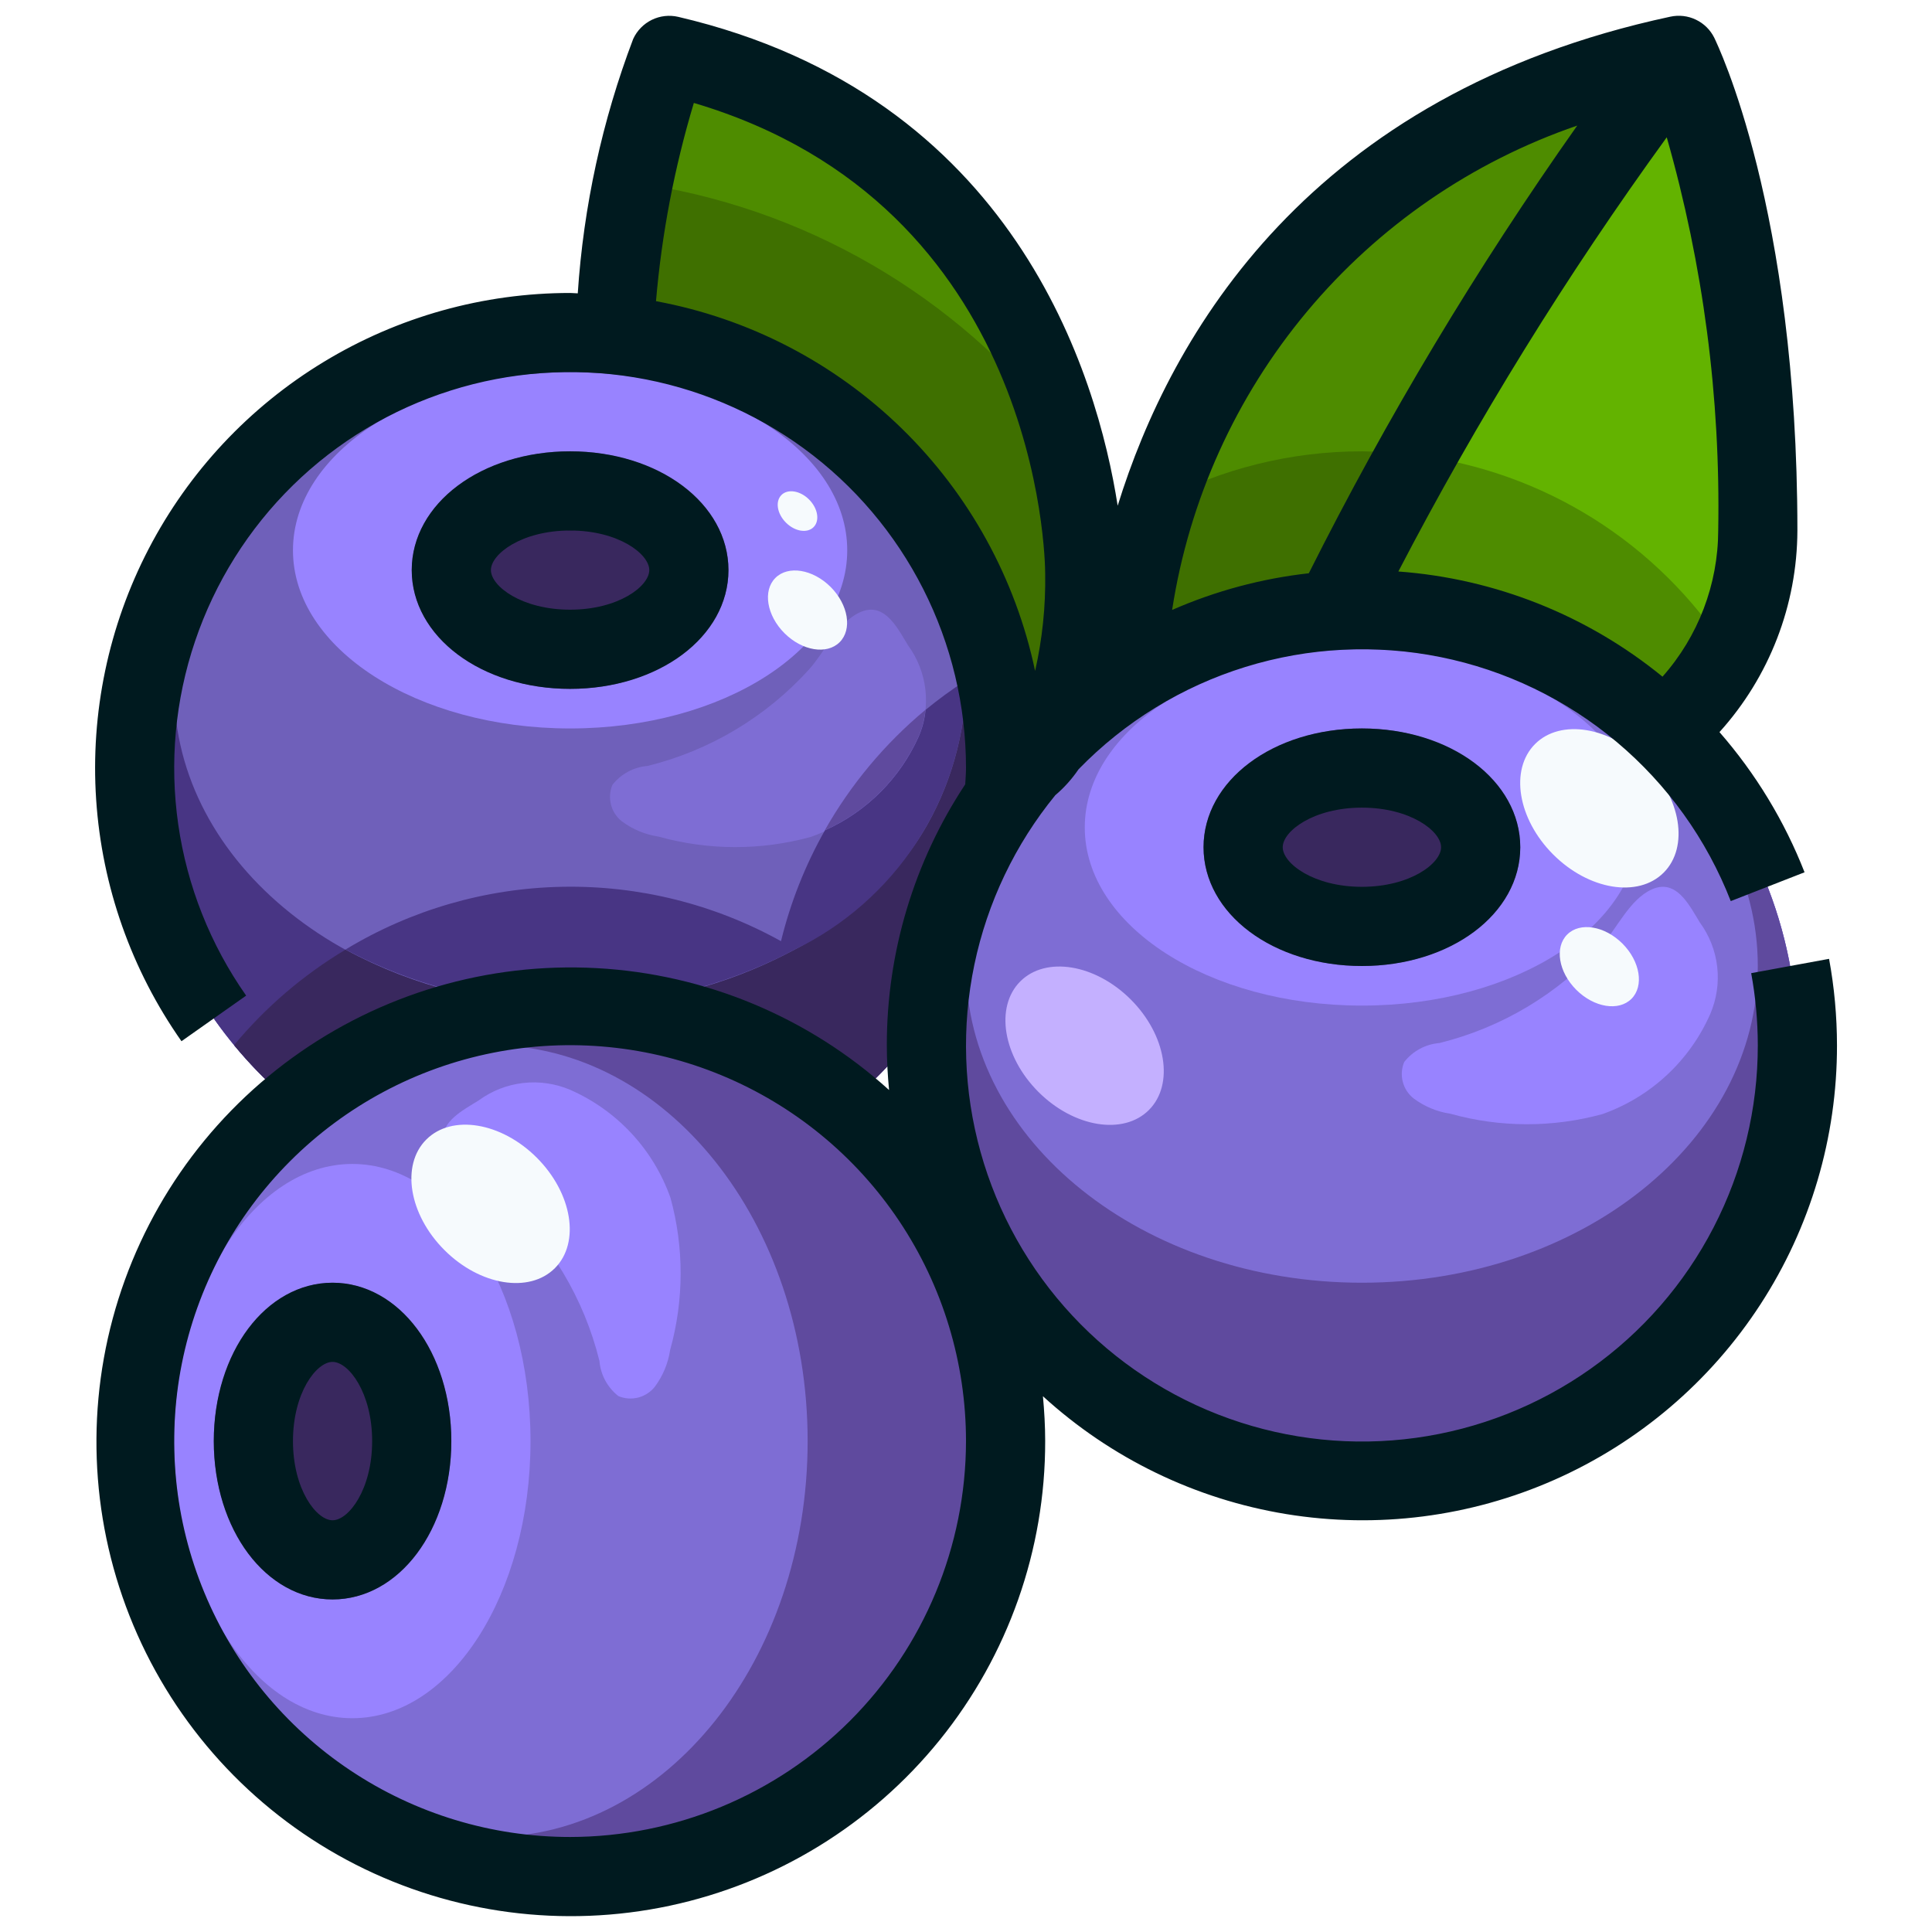 <svg width="61" height="61" viewBox="0 0 61 61" fill="none" xmlns="http://www.w3.org/2000/svg">
<g clip-path="url(#clip0_1_463)">
<path d="M18 20.5C20.071 20.5 21.75 19.381 21.75 18C21.75 16.619 20.071 15.5 18 15.5C15.929 15.5 14.25 16.619 14.25 18C14.25 19.381 15.929 20.5 18 20.5Z" fill="#39285E"/>
<path d="M31.75 24.25C31.75 26.97 30.944 29.628 29.433 31.889C27.922 34.15 25.774 35.913 23.262 36.953C20.749 37.994 17.985 38.266 15.318 37.736C12.65 37.205 10.2 35.896 8.277 33.973C6.354 32.05 5.045 29.6 4.514 26.933C3.984 24.265 4.256 21.501 5.297 18.988C6.337 16.476 8.1 14.328 10.361 12.817C12.622 11.306 15.28 10.5 18 10.5C19.806 10.499 21.594 10.854 23.263 11.545C24.932 12.235 26.448 13.248 27.725 14.525C29.002 15.802 30.015 17.318 30.705 18.987C31.396 20.656 31.751 22.444 31.75 24.25ZM21.75 18C21.75 16.625 20.075 15.5 18 15.5C15.925 15.5 14.25 16.625 14.25 18C14.25 19.375 15.925 20.5 18 20.5C20.075 20.5 21.75 19.375 21.75 18Z" fill="#6F60BA"/>
<path d="M43 29.25C45.071 29.25 46.75 28.131 46.75 26.75C46.75 25.369 45.071 24.25 43 24.25C40.929 24.25 39.25 25.369 39.25 26.75C39.25 28.131 40.929 29.25 43 29.25Z" fill="#39285E"/>
<path d="M43 19.25C45.719 19.25 48.378 20.056 50.639 21.567C52.9 23.078 54.663 25.226 55.703 27.738C56.744 30.251 57.016 33.015 56.486 35.682C55.955 38.35 54.646 40.8 52.723 42.723C50.8 44.646 48.35 45.955 45.682 46.486C43.015 47.016 40.251 46.744 37.738 45.703C35.226 44.663 33.078 42.9 31.567 40.639C30.056 38.378 29.25 35.719 29.25 33C29.249 31.194 29.604 29.406 30.295 27.737C30.985 26.068 31.998 24.552 33.275 23.275C34.552 21.998 36.068 20.985 37.737 20.295C39.406 19.604 41.194 19.249 43 19.25ZM46.75 26.75C46.75 25.375 45.075 24.25 43 24.25C40.925 24.25 39.25 25.375 39.25 26.75C39.25 28.125 40.925 29.25 43 29.25C45.075 29.25 46.75 28.125 46.75 26.75Z" fill="#7E6DD4"/>
<path d="M10.5 49.25C11.881 49.25 13 47.571 13 45.5C13 43.429 11.881 41.75 10.5 41.75C9.119 41.75 8 43.429 8 45.5C8 47.571 9.119 49.25 10.5 49.25Z" fill="#39285E"/>
<path d="M18 31.75C20.72 31.75 23.378 32.556 25.639 34.067C27.9 35.578 29.663 37.726 30.703 40.238C31.744 42.751 32.016 45.515 31.486 48.182C30.955 50.85 29.646 53.3 27.723 55.223C25.8 57.146 23.35 58.455 20.683 58.986C18.015 59.516 15.251 59.244 12.738 58.203C10.226 57.163 8.078 55.4 6.567 53.139C5.056 50.878 4.25 48.219 4.25 45.5C4.249 43.694 4.604 41.906 5.295 40.237C5.985 38.568 6.998 37.052 8.275 35.775C9.552 34.498 11.068 33.485 12.737 32.795C14.406 32.104 16.194 31.749 18 31.75ZM13 45.5C13 43.425 11.875 41.75 10.5 41.75C9.125 41.75 8 43.425 8 45.5C8 47.575 9.125 49.25 10.5 49.25C11.875 49.25 13 47.575 13 45.5Z" fill="#7E6DD4"/>
<path d="M31.75 24.133C32.148 24.212 32.375 24.25 32.375 24.25L32.409 24.229C32.621 23.971 32.851 23.729 33.083 23.488C33.98 21.845 34.386 19.979 34.25 18.113C34.25 18.113 34.25 4.812 21.125 1.75C20.07 4.576 19.479 7.554 19.375 10.569C22.747 10.905 25.877 12.476 28.161 14.98C30.445 17.484 31.724 20.743 31.75 24.133Z" fill="#4E8C00"/>
<path d="M43 19.25C46.568 19.248 49.995 20.638 52.554 23.125C53.463 22.327 54.195 21.348 54.703 20.25C55.21 19.152 55.482 17.959 55.5 16.75C55.5 6.75 53 1.75 53 1.75C48.81 7.229 45.168 13.104 42.125 19.294C42.415 19.276 42.705 19.25 43 19.25Z" fill="#63B300"/>
<path d="M53 1.75C36.818 5.218 35.6 19.364 35.509 21.476C37.489 20.189 39.768 19.437 42.125 19.294C45.168 13.104 48.81 7.229 53 1.75Z" fill="#4E8C00"/>
<path d="M43 29.25C45.071 29.25 46.75 28.131 46.75 26.75C46.75 25.369 45.071 24.25 43 24.25C40.929 24.25 39.25 25.369 39.25 26.75C39.25 28.131 40.929 29.25 43 29.25Z" fill="#39285E"/>
<path d="M43 19.25C45.719 19.25 48.378 20.056 50.639 21.567C52.9 23.078 54.663 25.226 55.703 27.738C56.744 30.251 57.016 33.015 56.486 35.682C55.955 38.35 54.646 40.8 52.723 42.723C50.8 44.646 48.35 45.955 45.682 46.486C43.015 47.016 40.251 46.744 37.738 45.703C35.226 44.663 33.078 42.9 31.567 40.639C30.056 38.378 29.25 35.719 29.25 33C29.249 31.194 29.604 29.406 30.295 27.737C30.985 26.068 31.998 24.552 33.275 23.275C34.552 21.998 36.068 20.985 37.737 20.295C39.406 19.604 41.194 19.249 43 19.25ZM46.75 26.75C46.75 25.375 45.075 24.25 43 24.25C40.925 24.25 39.25 25.375 39.25 26.75C39.25 28.125 40.925 29.25 43 29.25C45.075 29.25 46.75 28.125 46.75 26.75Z" fill="#7E6DD4"/>
<path d="M43 19.25C40.281 19.25 37.622 20.056 35.361 21.567C33.1 23.078 31.337 25.226 30.297 27.738C29.256 30.251 28.984 33.015 29.514 35.682C30.045 38.35 31.354 40.8 33.277 42.723C35.2 44.646 37.65 45.955 40.318 46.486C42.985 47.016 45.749 46.744 48.262 45.703C50.774 44.663 52.922 42.9 54.433 40.639C55.944 38.378 56.75 35.719 56.75 33C56.751 31.194 56.396 29.406 55.705 27.737C55.015 26.068 54.002 24.552 52.725 23.275C51.448 21.998 49.932 20.985 48.263 20.295C46.594 19.604 44.806 19.249 43 19.25ZM43 40.5C36.091 40.5 30.5 36.028 30.5 30.5C30.5 24.973 36.091 20.5 43 20.5C49.909 20.5 55.5 24.973 55.5 30.5C55.5 36.028 49.909 40.5 43 40.5Z" fill="#5F4A9E"/>
<path d="M43 31.75C47.833 31.75 51.75 29.232 51.75 26.125C51.75 23.018 47.833 20.5 43 20.5C38.167 20.5 34.25 23.018 34.25 26.125C34.25 29.232 38.167 31.75 43 31.75Z" fill="#9883FF"/>
<path d="M43 30.5C45.761 30.5 48 28.821 48 26.75C48 24.679 45.761 23 43 23C40.239 23 38 24.679 38 26.75C38 28.821 40.239 30.5 43 30.5Z" fill="#5F4A9E"/>
<path d="M43 29.25C45.071 29.25 46.75 28.131 46.75 26.75C46.75 25.369 45.071 24.25 43 24.25C40.929 24.25 39.25 25.369 39.25 26.75C39.25 28.131 40.929 29.25 43 29.25Z" fill="#39285E"/>
<path d="M43 25.5C43.719 25.434 44.441 25.576 45.082 25.909C45.723 26.241 46.255 26.75 46.616 27.375C46.7 27.177 46.745 26.965 46.75 26.75C46.75 25.375 45.075 24.25 43 24.25C40.925 24.25 39.25 25.375 39.25 26.75C39.255 26.965 39.3 27.177 39.384 27.375C39.745 26.75 40.277 26.241 40.918 25.909C41.559 25.576 42.281 25.434 43 25.5Z" fill="#261647"/>
<path d="M52.407 28.006C52.318 28.019 52.23 28.045 52.148 28.084C51.453 28.396 51.042 29.334 50.547 29.883C49.19 31.384 47.414 32.446 45.449 32.932C45.232 32.95 45.021 33.012 44.83 33.115C44.638 33.218 44.47 33.36 44.336 33.531C44.253 33.729 44.237 33.948 44.291 34.156C44.344 34.364 44.464 34.548 44.633 34.681C44.974 34.936 45.374 35.102 45.795 35.165C47.365 35.603 49.025 35.607 50.597 35.175C51.35 34.908 52.041 34.49 52.626 33.946C53.211 33.402 53.679 32.744 54 32.013C54.201 31.544 54.276 31.031 54.218 30.524C54.16 30.018 53.97 29.535 53.669 29.124C53.355 28.606 53.008 27.926 52.407 28.006Z" fill="#9883FF"/>
<path d="M18 20.5C20.071 20.5 21.75 19.381 21.75 18C21.75 16.619 20.071 15.5 18 15.5C15.929 15.5 14.25 16.619 14.25 18C14.25 19.381 15.929 20.5 18 20.5Z" fill="#39285E"/>
<path d="M31.75 24.25C31.75 26.97 30.944 29.628 29.433 31.889C27.922 34.15 25.774 35.913 23.262 36.953C20.749 37.994 17.985 38.266 15.318 37.736C12.65 37.205 10.2 35.896 8.277 33.973C6.354 32.05 5.045 29.6 4.514 26.933C3.984 24.265 4.256 21.501 5.297 18.988C6.337 16.476 8.1 14.328 10.361 12.817C12.622 11.306 15.28 10.5 18 10.5C19.806 10.499 21.594 10.854 23.263 11.545C24.932 12.235 26.448 13.248 27.725 14.525C29.002 15.802 30.015 17.318 30.705 18.987C31.396 20.656 31.751 22.444 31.75 24.25ZM21.75 18C21.75 16.625 20.075 15.5 18 15.5C15.925 15.5 14.25 16.625 14.25 18C14.25 19.375 15.925 20.5 18 20.5C20.075 20.5 21.75 19.375 21.75 18Z" fill="#6F60BA"/>
<path d="M18 10.5C15.28 10.5 12.622 11.306 10.361 12.817C8.1 14.328 6.337 16.476 5.297 18.988C4.256 21.501 3.984 24.265 4.514 26.933C5.045 29.6 6.354 32.05 8.277 33.973C10.2 35.896 12.65 37.205 15.318 37.736C17.985 38.266 20.749 37.994 23.262 36.953C25.774 35.913 27.922 34.15 29.433 31.889C30.944 29.628 31.75 26.97 31.75 24.25C31.751 22.444 31.396 20.656 30.705 18.987C30.015 17.318 29.002 15.802 27.725 14.525C26.448 13.248 24.932 12.235 23.263 11.545C21.594 10.854 19.806 10.499 18 10.5ZM18 31.75C11.091 31.75 5.5 27.277 5.5 21.75C5.5 16.223 11.091 11.75 18 11.75C24.909 11.75 30.5 16.223 30.5 21.75C30.5 27.277 24.909 31.75 18 31.75Z" fill="#483584"/>
<path d="M18 23C22.832 23 26.75 20.482 26.75 17.375C26.75 14.268 22.832 11.75 18 11.75C13.168 11.75 9.25 14.268 9.25 17.375C9.25 20.482 13.168 23 18 23Z" fill="#9883FF"/>
<path d="M18 21.75C20.761 21.75 23 20.071 23 18C23 15.929 20.761 14.25 18 14.25C15.239 14.25 13 15.929 13 18C13 20.071 15.239 21.75 18 21.75Z" fill="#5F4A9E"/>
<path d="M18 20.5C20.071 20.5 21.75 19.381 21.75 18C21.75 16.619 20.071 15.5 18 15.5C15.929 15.5 14.25 16.619 14.25 18C14.25 19.381 15.929 20.5 18 20.5Z" fill="#39285E"/>
<path d="M18 16.75C18.719 16.684 19.442 16.826 20.082 17.159C20.723 17.491 21.256 18 21.616 18.625C21.7 18.427 21.745 18.215 21.75 18C21.75 16.625 20.075 15.5 18 15.5C15.925 15.5 14.25 16.625 14.25 18C14.255 18.215 14.3 18.427 14.384 18.625C14.745 18 15.277 17.491 15.918 17.159C16.558 16.826 17.281 16.684 18 16.75Z" fill="#261647"/>
<path d="M27.407 19.256C27.317 19.269 27.23 19.295 27.148 19.334C26.453 19.646 26.043 20.584 25.547 21.133C24.19 22.634 22.414 23.696 20.449 24.183C20.232 24.2 20.021 24.262 19.83 24.365C19.638 24.468 19.47 24.61 19.336 24.781C19.253 24.979 19.238 25.198 19.291 25.406C19.344 25.614 19.464 25.798 19.633 25.931C19.974 26.186 20.373 26.352 20.795 26.415C22.365 26.853 24.025 26.857 25.598 26.425C26.351 26.158 27.041 25.74 27.626 25.196C28.211 24.652 28.679 23.994 29 23.262C29.201 22.794 29.276 22.281 29.218 21.774C29.16 21.268 28.97 20.785 28.669 20.374C28.355 19.856 28.008 19.176 27.407 19.256Z" fill="#7E6DD4"/>
<path d="M9.269 34.875C11.727 32.85 14.815 31.744 18 31.75C15.525 31.767 13.086 31.16 10.909 29.984C9.573 30.783 8.383 31.803 7.389 33C7.954 33.684 8.584 34.312 9.269 34.875Z" fill="#39285E"/>
<path d="M30.484 21.491C30.047 21.774 29.627 22.081 29.225 22.411C29.198 22.705 29.123 22.992 29.005 23.262C28.414 24.576 27.361 25.628 26.046 26.216C25.425 27.313 24.958 28.491 24.659 29.716C22.547 28.545 20.163 27.952 17.748 27.999C15.334 28.045 12.974 28.729 10.909 29.98C12.998 31.089 15.317 31.692 17.681 31.742C20.046 31.792 22.389 31.287 24.523 30.267C24.714 30.174 24.907 30.081 25.091 29.98C26.651 29.223 27.977 28.059 28.93 26.61C29.882 25.161 30.424 23.482 30.5 21.75C30.5 21.663 30.486 21.578 30.484 21.491Z" fill="#483584"/>
<path d="M31.341 20.97C31.047 21.133 30.762 21.309 30.484 21.491C30.484 21.578 30.5 21.663 30.5 21.75C30.425 23.483 29.883 25.163 28.93 26.612C27.978 28.062 26.652 29.227 25.091 29.984C24.907 30.085 24.716 30.177 24.523 30.271C22.489 31.255 20.259 31.761 18 31.75C21.182 31.763 24.264 32.866 26.731 34.875C27.415 34.311 28.043 33.683 28.606 33C28.849 32.706 29.074 32.398 29.291 32.084C29.449 29.602 30.282 27.21 31.699 25.166C31.719 24.863 31.745 24.559 31.745 24.25C31.742 23.144 31.607 22.043 31.341 20.97Z" fill="#39285E"/>
<path d="M29 23.262C29.118 22.992 29.192 22.705 29.22 22.411C27.939 23.477 26.862 24.766 26.041 26.216C27.356 25.628 28.409 24.577 29 23.262Z" fill="#5F4A9E"/>
<path d="M10.5 49.25C11.881 49.25 13 47.571 13 45.5C13 43.429 11.881 41.75 10.5 41.75C9.119 41.75 8 43.429 8 45.5C8 47.571 9.119 49.25 10.5 49.25Z" fill="#39285E"/>
<path d="M18 31.75C20.72 31.75 23.378 32.556 25.639 34.067C27.9 35.578 29.663 37.726 30.703 40.238C31.744 42.751 32.016 45.515 31.486 48.182C30.955 50.85 29.646 53.3 27.723 55.223C25.8 57.146 23.35 58.455 20.683 58.986C18.015 59.516 15.251 59.244 12.738 58.203C10.226 57.163 8.078 55.4 6.567 53.139C5.056 50.878 4.25 48.219 4.25 45.5C4.249 43.694 4.604 41.906 5.295 40.237C5.985 38.568 6.998 37.052 8.275 35.775C9.552 34.498 11.068 33.485 12.737 32.795C14.406 32.104 16.194 31.749 18 31.75ZM13 45.5C13 43.425 11.875 41.75 10.5 41.75C9.125 41.75 8 43.425 8 45.5C8 47.575 9.125 49.25 10.5 49.25C11.875 49.25 13 47.575 13 45.5Z" fill="#7E6DD4"/>
<path d="M4.25 45.5C4.25 48.219 5.056 50.878 6.567 53.139C8.078 55.4 10.226 57.163 12.738 58.203C15.251 59.244 18.015 59.516 20.683 58.986C23.35 58.455 25.8 57.146 27.723 55.223C29.646 53.3 30.955 50.85 31.486 48.182C32.016 45.515 31.744 42.751 30.703 40.238C29.663 37.726 27.9 35.578 25.639 34.067C23.378 32.556 20.72 31.75 18 31.75C16.194 31.749 14.406 32.104 12.737 32.795C11.068 33.485 9.552 34.498 8.275 35.775C6.998 37.052 5.985 38.568 5.295 40.237C4.604 41.906 4.249 43.694 4.25 45.5ZM25.5 45.5C25.5 52.409 21.027 58 15.5 58C9.973 58 5.5 52.409 5.5 45.5C5.5 38.591 9.973 33 15.5 33C21.027 33 25.5 38.591 25.5 45.5Z" fill="#5F4A9E"/>
<path d="M11.125 54.25C14.232 54.25 16.75 50.333 16.75 45.5C16.75 40.667 14.232 36.75 11.125 36.75C8.018 36.75 5.5 40.667 5.5 45.5C5.5 50.333 8.018 54.25 11.125 54.25Z" fill="#9883FF"/>
<path d="M10.5 50.5C12.571 50.5 14.25 48.261 14.25 45.5C14.25 42.739 12.571 40.5 10.5 40.5C8.429 40.5 6.75 42.739 6.75 45.5C6.75 48.261 8.429 50.5 10.5 50.5Z" fill="#5F4A9E"/>
<path d="M10.5 49.25C11.881 49.25 13 47.571 13 45.5C13 43.429 11.881 41.75 10.5 41.75C9.119 41.75 8 43.429 8 45.5C8 47.571 9.119 49.25 10.5 49.25Z" fill="#39285E"/>
<path d="M9.25 45.5C9.184 44.781 9.326 44.059 9.659 43.418C9.991 42.777 10.5 42.245 11.125 41.884C10.927 41.8 10.715 41.755 10.5 41.75C9.125 41.75 8 43.425 8 45.5C8 47.575 9.125 49.25 10.5 49.25C10.715 49.245 10.927 49.2 11.125 49.116C10.5 48.755 9.991 48.223 9.659 47.582C9.326 46.941 9.184 46.219 9.25 45.5Z" fill="#261647"/>
<path d="M14 36.009C14.013 36.099 14.039 36.186 14.078 36.269C14.391 36.964 15.335 37.374 15.877 37.867C17.378 39.226 18.44 41.002 18.926 42.968C18.944 43.184 19.006 43.395 19.11 43.587C19.213 43.778 19.355 43.946 19.526 44.08C19.724 44.163 19.943 44.179 20.151 44.125C20.358 44.072 20.542 43.952 20.675 43.784C20.93 43.442 21.096 43.043 21.159 42.621C21.597 41.05 21.601 39.39 21.169 37.818C20.902 37.064 20.484 36.373 19.94 35.787C19.396 35.201 18.738 34.733 18.006 34.411C17.538 34.211 17.024 34.136 16.518 34.194C16.011 34.252 15.529 34.441 15.117 34.742C14.606 35.061 13.926 35.407 14 36.009Z" fill="#9883FF"/>
<path d="M31.75 24.133C32.148 24.212 32.375 24.25 32.375 24.25L32.409 24.229C32.621 23.971 32.851 23.729 33.083 23.488C33.98 21.845 34.386 19.979 34.25 18.113C34.25 18.113 34.25 4.812 21.125 1.75C20.07 4.576 19.479 7.554 19.375 10.569C22.747 10.905 25.877 12.476 28.161 14.98C30.445 17.484 31.724 20.743 31.75 24.133Z" fill="#4E8C00"/>
<path d="M43 19.25C46.568 19.248 49.995 20.638 52.554 23.125C53.463 22.327 54.195 21.348 54.703 20.25C55.21 19.152 55.482 17.959 55.5 16.75C55.5 6.75 53 1.75 53 1.75C48.81 7.229 45.168 13.104 42.125 19.294C42.415 19.276 42.705 19.25 43 19.25Z" fill="#63B300"/>
<path d="M53 1.75C36.818 5.218 35.6 19.364 35.509 21.476C37.489 20.189 39.768 19.437 42.125 19.294C45.168 13.104 48.81 7.229 53 1.75Z" fill="#4E8C00"/>
<path d="M44.719 14.375C43.844 15.922 42.969 17.566 42.125 19.3C42.415 19.282 42.705 19.256 43 19.256C46.568 19.254 49.995 20.644 52.554 23.131C53.349 22.383 54.02 21.513 54.541 20.554C53.454 18.869 52.011 17.444 50.315 16.376C48.618 15.309 46.708 14.626 44.719 14.375Z" fill="#4E8C00"/>
<path d="M42.125 19.294C42.975 17.56 43.85 15.919 44.719 14.369C44.149 14.294 43.575 14.254 43 14.25C40.772 14.249 38.577 14.792 36.606 15.832C35.992 17.657 35.623 19.555 35.509 21.476C37.489 20.189 39.768 19.437 42.125 19.294Z" fill="#3F7000"/>
<path d="M20 5.765C19.692 7.352 19.483 8.956 19.375 10.569C22.747 10.905 25.877 12.476 28.161 14.98C30.445 17.484 31.724 20.743 31.75 24.133C32.148 24.212 32.375 24.25 32.375 24.25L32.409 24.229C32.621 23.971 32.851 23.729 33.083 23.488C33.98 21.845 34.386 19.979 34.25 18.113C34.194 16.58 33.947 15.061 33.513 13.59C30.203 9.317 25.353 6.509 20 5.765Z" fill="#3F7000"/>
<path d="M52.528 27.552C53.334 26.746 53.078 25.184 51.956 24.063C50.835 22.942 49.273 22.686 48.468 23.491C47.662 24.297 47.918 25.858 49.04 26.98C50.161 28.101 51.723 28.357 52.528 27.552Z" fill="#F6FAFD"/>
<path d="M17.52 40.04C18.325 39.235 18.069 37.673 16.948 36.552C15.826 35.43 14.264 35.174 13.459 35.98C12.653 36.785 12.91 38.347 14.031 39.468C15.152 40.59 16.714 40.846 17.52 40.04Z" fill="#F6FAFD"/>
<path d="M36.275 35.047C37.08 34.241 36.824 32.679 35.703 31.558C34.581 30.437 33.019 30.181 32.214 30.986C31.409 31.791 31.665 33.353 32.786 34.475C33.907 35.596 35.469 35.852 36.275 35.047Z" fill="#C4B0FF"/>
<path d="M51.511 31.536C51.914 31.133 51.786 30.352 51.226 29.792C50.665 29.232 49.885 29.104 49.482 29.506C49.079 29.909 49.207 30.69 49.767 31.25C50.328 31.811 51.108 31.939 51.511 31.536Z" fill="#F6FAFD"/>
<path d="M26.511 20.276C26.914 19.873 26.786 19.093 26.226 18.532C25.665 17.972 24.884 17.844 24.482 18.247C24.079 18.649 24.207 19.43 24.767 19.991C25.328 20.551 26.108 20.679 26.511 20.276Z" fill="#F6FAFD"/>
<path d="M25.687 16.644C25.889 16.442 25.825 16.052 25.545 15.771C25.265 15.491 24.874 15.427 24.673 15.629C24.471 15.831 24.535 16.221 24.815 16.501C25.095 16.782 25.486 16.845 25.687 16.644Z" fill="#F6FAFD"/>
<path d="M57.75 30.274L55.291 30.726C55.429 31.476 55.499 32.237 55.5 33C55.502 35.003 55.023 36.977 54.103 38.756C53.183 40.536 51.849 42.068 50.213 43.223C48.577 44.379 46.687 45.125 44.703 45.398C42.718 45.671 40.698 45.463 38.81 44.791C36.923 44.12 35.225 43.005 33.859 41.54C32.493 40.075 31.498 38.304 30.96 36.374C30.422 34.445 30.355 32.415 30.765 30.454C31.175 28.494 32.051 26.66 33.318 25.109C33.599 24.87 33.846 24.595 34.053 24.29C35.509 22.789 37.319 21.678 39.317 21.059C41.315 20.44 43.436 20.333 45.486 20.747C47.536 21.161 49.449 22.084 51.049 23.43C52.65 24.776 53.887 26.503 54.646 28.451L56.976 27.541C56.342 25.922 55.433 24.425 54.29 23.115C55.867 21.369 56.743 19.102 56.75 16.75C56.75 6.571 54.225 1.406 54.125 1.191C54.001 0.942 53.797 0.741 53.545 0.621C53.294 0.5 53.01 0.468 52.737 0.527C41.331 2.972 36.962 10.564 35.289 15.967C34.646 11.849 32.039 3.016 21.414 0.532C21.133 0.467 20.838 0.5 20.579 0.627C20.32 0.754 20.113 0.967 19.992 1.229C19.014 3.805 18.424 6.513 18.242 9.262C18.164 9.262 18.086 9.25 18.008 9.25C15.261 9.249 12.566 10.002 10.219 11.428C7.87 12.853 5.959 14.896 4.692 17.333C3.426 19.77 2.853 22.509 3.036 25.249C3.219 27.99 4.151 30.628 5.73 32.875L7.772 31.435C6.643 29.828 5.908 27.977 5.628 26.033C5.348 24.088 5.529 22.105 6.159 20.245C6.788 18.384 7.847 16.697 9.249 15.322C10.652 13.947 12.359 12.922 14.232 12.33C16.105 11.738 18.091 11.595 20.03 11.914C21.968 12.233 23.804 13.004 25.388 14.165C26.973 15.326 28.261 16.845 29.149 18.597C30.038 20.349 30.5 22.286 30.5 24.25C30.5 24.424 30.484 24.593 30.476 24.764C28.86 27.206 27.998 30.071 28 33C28 33.479 28.027 33.95 28.071 34.416C25.525 32.112 22.264 30.753 18.835 30.567C15.406 30.381 12.017 31.378 9.236 33.393C6.455 35.407 4.451 38.316 3.559 41.632C2.667 44.949 2.942 48.47 4.337 51.608C5.732 54.746 8.164 57.309 11.223 58.868C14.283 60.427 17.786 60.887 21.144 60.171C24.503 59.455 27.513 57.607 29.672 54.936C31.83 52.265 33.005 48.934 33 45.5C33 45.021 32.972 44.55 32.929 44.084C35.075 46.043 37.744 47.336 40.612 47.805C43.48 48.273 46.423 47.897 49.081 46.722C51.739 45.547 53.997 43.624 55.581 41.187C57.165 38.751 58.005 35.906 58 33C57.999 32.086 57.916 31.173 57.75 30.274ZM54.25 16.75C54.245 18.451 53.62 20.092 52.491 21.365C50.118 19.427 47.206 18.268 44.151 18.044C46.633 13.271 49.466 8.689 52.625 4.335C53.777 8.37 54.325 12.554 54.25 16.75ZM49.799 3.965C46.625 8.459 43.792 13.184 41.324 18.1C39.835 18.266 38.38 18.657 37.008 19.258C37.544 15.785 39.019 12.525 41.273 9.83C43.527 7.134 46.475 5.106 49.799 3.965ZM20.712 9.509C20.893 7.387 21.294 5.289 21.907 3.25C32.825 6.481 33 17.625 33 18.114C33.017 19.146 32.91 20.177 32.682 21.184C32.068 18.271 30.602 15.607 28.471 13.528C26.34 11.45 23.64 10.051 20.712 9.509ZM18 58C15.528 58 13.111 57.267 11.055 55.893C9 54.52 7.398 52.568 6.452 50.283C5.505 47.999 5.258 45.486 5.74 43.061C6.222 40.637 7.413 38.409 9.161 36.661C10.909 34.913 13.137 33.722 15.561 33.24C17.986 32.758 20.5 33.005 22.784 33.952C25.068 34.898 27.02 36.5 28.393 38.555C29.767 40.611 30.5 43.028 30.5 45.5C30.496 48.814 29.178 51.991 26.835 54.335C24.491 56.678 21.314 57.996 18 58Z" fill="#001A1F"/>
<path d="M10.5 40.5C8.396 40.5 6.75 42.696 6.75 45.5C6.75 48.304 8.396 50.5 10.5 50.5C12.604 50.5 14.25 48.304 14.25 45.5C14.25 42.696 12.604 40.5 10.5 40.5ZM10.5 48C9.99 48 9.25 47.026 9.25 45.5C9.25 43.974 9.99 43 10.5 43C11.01 43 11.75 43.974 11.75 45.5C11.75 47.026 11.01 48 10.5 48Z" fill="#001A1F"/>
<path d="M23 18C23 15.896 20.804 14.25 18 14.25C15.196 14.25 13 15.896 13 18C13 20.104 15.196 21.75 18 21.75C20.804 21.75 23 20.104 23 18ZM15.5 18C15.5 17.49 16.474 16.75 18 16.75C19.526 16.75 20.5 17.49 20.5 18C20.5 18.51 19.526 19.25 18 19.25C16.474 19.25 15.5 18.51 15.5 18Z" fill="#001A1F"/>
<path d="M38 26.75C38 28.854 40.196 30.5 43 30.5C45.804 30.5 48 28.854 48 26.75C48 24.646 45.804 23 43 23C40.196 23 38 24.646 38 26.75ZM45.5 26.75C45.5 27.26 44.526 28 43 28C41.474 28 40.5 27.26 40.5 26.75C40.5 26.24 41.474 25.5 43 25.5C44.526 25.5 45.5 26.24 45.5 26.75Z" fill="#001A1F"/>
</g>
<defs>
<clipPath id="clip0_1_463">
<rect width="60" height="60" fill="white" transform="translate(0.5 0.5)"/>
</clipPath>
</defs>
</svg>
